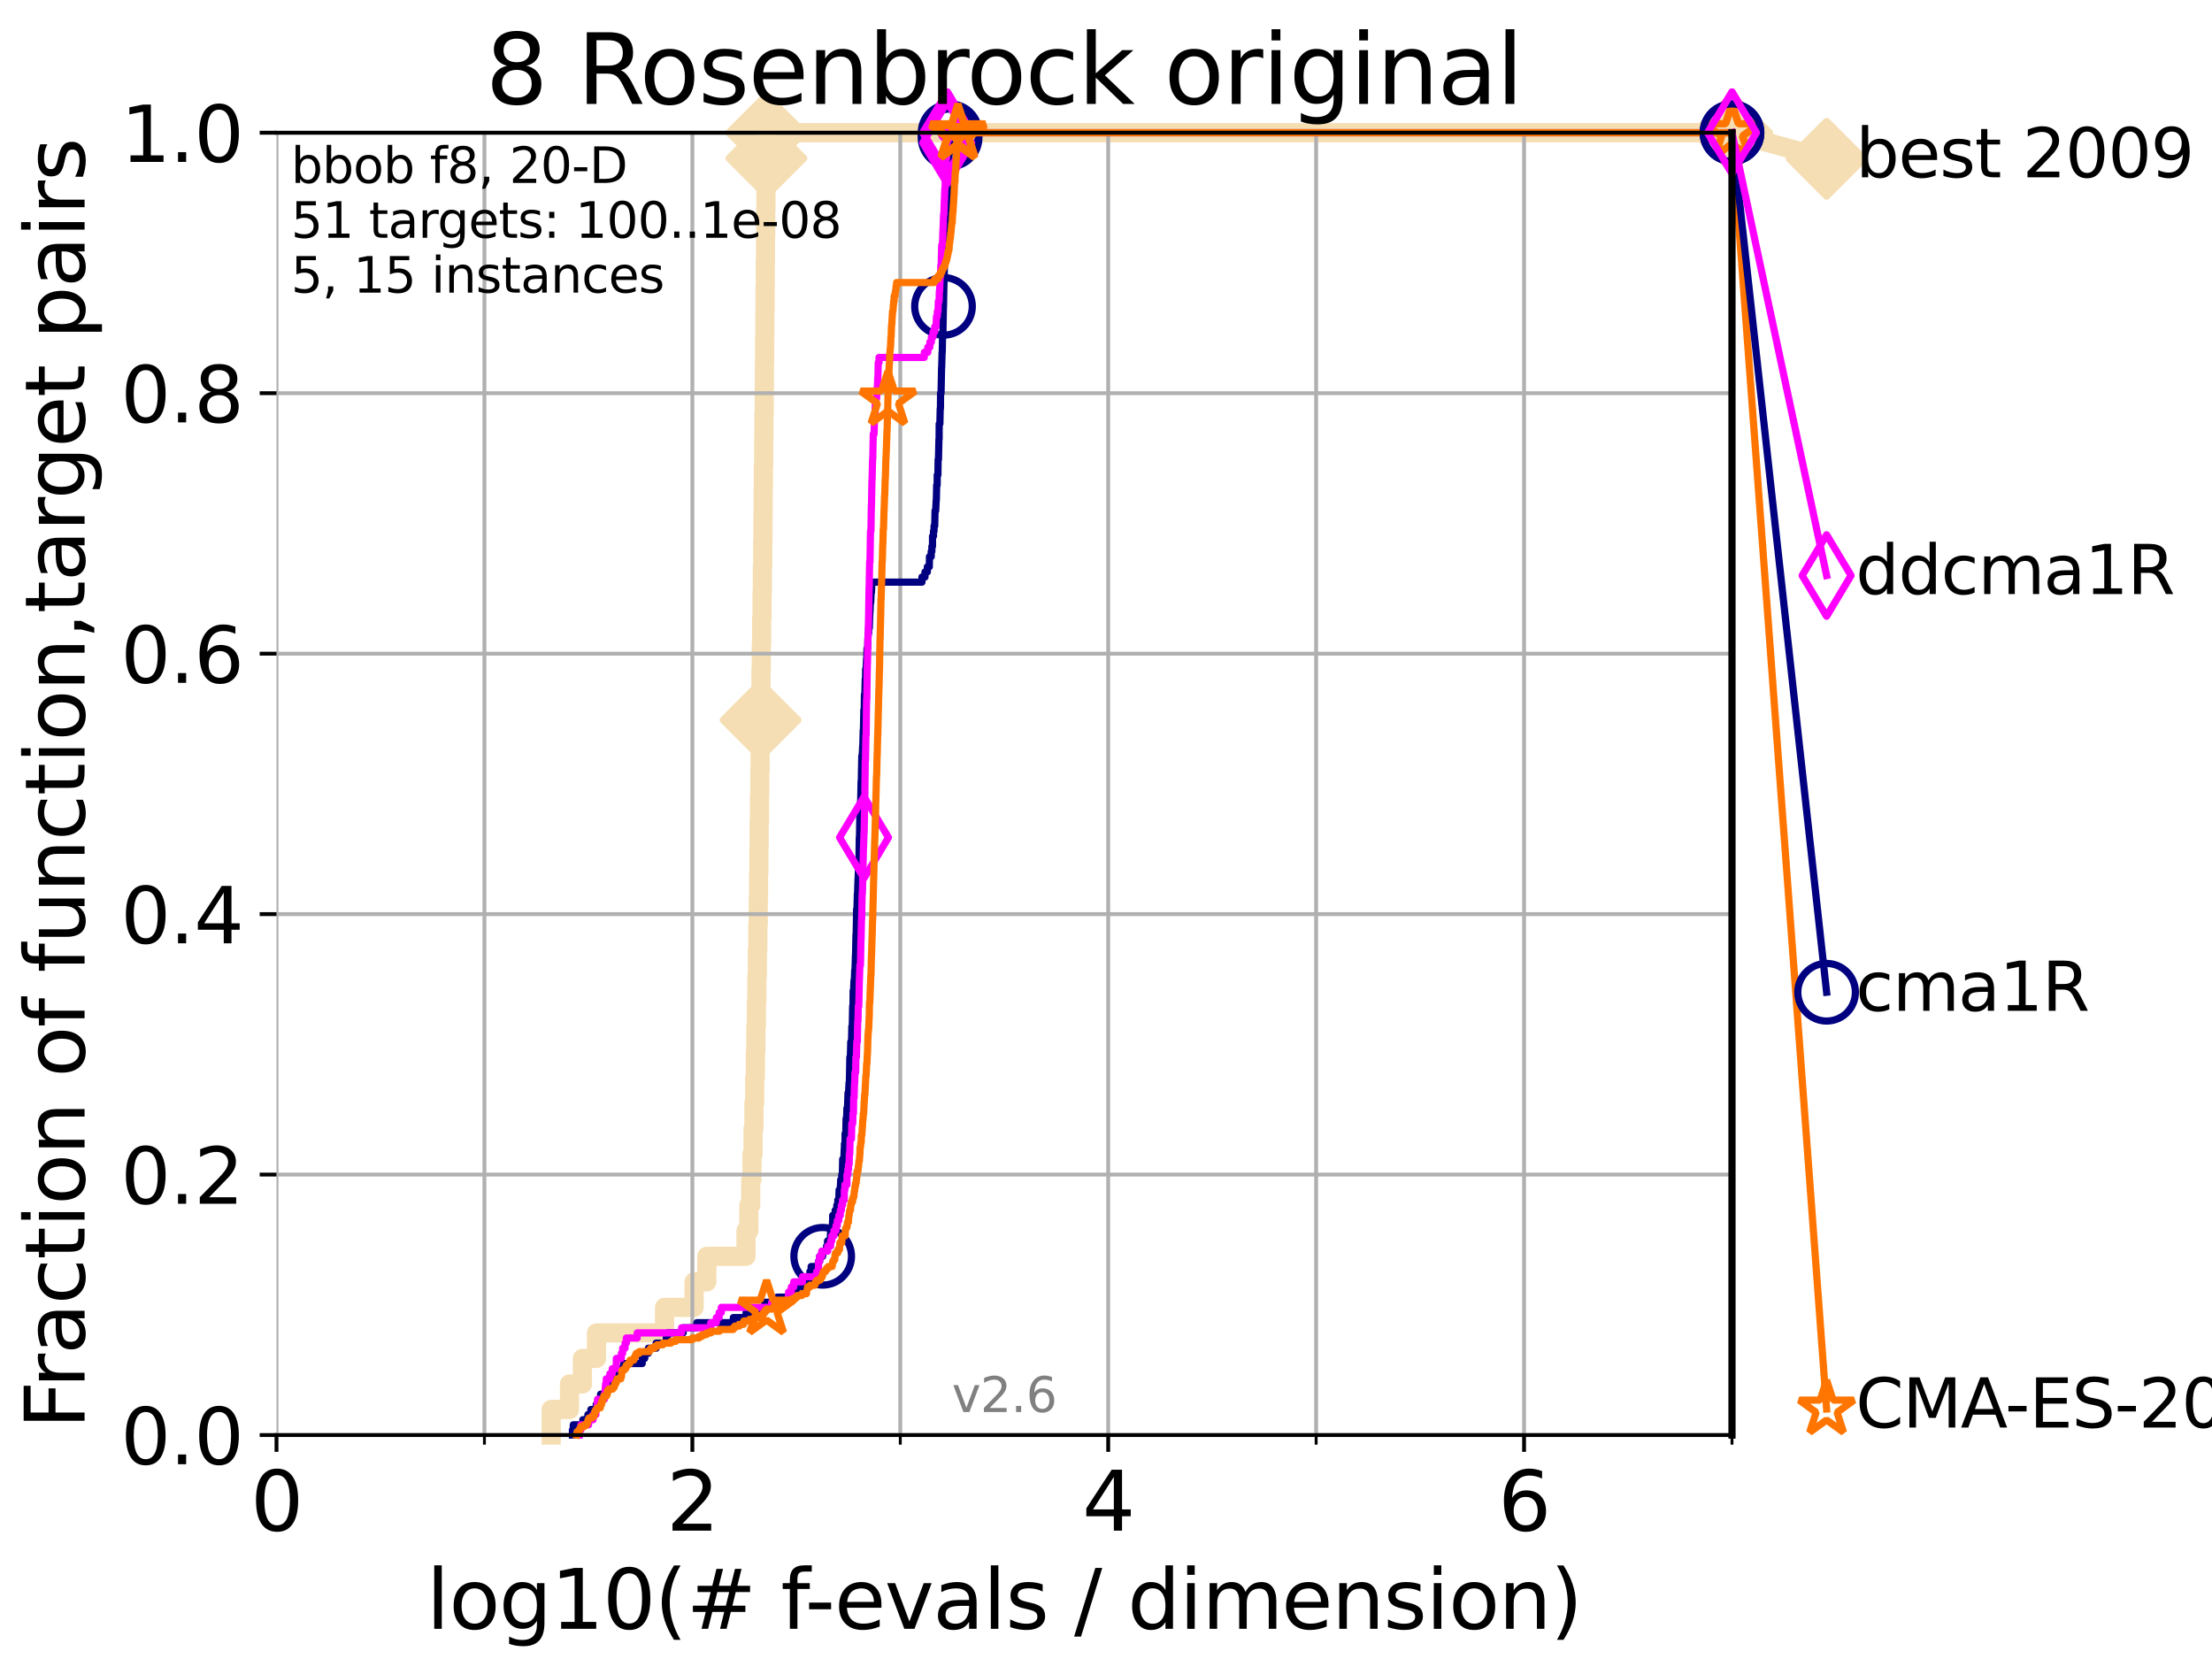 <?xml version="1.0" encoding="utf-8" standalone="no"?>
<!DOCTYPE svg PUBLIC "-//W3C//DTD SVG 1.1//EN"
  "http://www.w3.org/Graphics/SVG/1.1/DTD/svg11.dtd">
<svg xmlns:xlink="http://www.w3.org/1999/xlink" width="460.8pt" height="345.6pt" viewBox="0 0 460.8 345.6" xmlns="http://www.w3.org/2000/svg" version="1.1">
 <defs>
  <style type="text/css">*{stroke-linejoin: round; stroke-linecap: butt}</style>
 </defs>
 <g id="figure_1">
  <g id="patch_1">
   <path d="M 0 345.6 
L 460.8 345.6 
L 460.8 0 
L 0 0 
z
" style="fill: #ffffff"/>
  </g>
  <g id="axes_1">
   <g id="patch_2">
    <path d="M 57.6 298.944 
L 360.806 298.944 
L 360.806 27.648 
L 57.6 27.648 
z
" style="fill: #ffffff"/>
   </g>
   <g id="line2d_1">
    <path d="M 114.827 298.944 
L 114.827 293.624 
L 118.635 293.624 
L 118.635 288.305 
L 121.329 288.305 
L 121.329 282.985 
L 124.265 282.985 
L 124.265 277.666 
L 138.439 277.666 
L 138.439 272.346 
L 144.594 272.346 
L 144.594 267.027 
L 147.248 267.027 
L 147.248 261.707 
L 155.407 261.707 
L 155.407 256.388 
L 156.005 256.388 
L 156.005 251.068 
L 156.394 251.068 
L 156.394 245.749 
L 156.653 245.749 
L 156.653 240.429 
L 156.875 240.429 
L 156.875 235.11 
L 157.062 235.11 
L 157.062 229.79 
L 157.218 229.79 
L 157.218 224.471 
L 157.354 224.471 
L 157.354 219.151 
L 157.457 219.151 
L 157.457 213.832 
L 157.564 213.832 
L 157.564 208.512 
L 157.674 208.512 
L 157.674 203.192 
L 157.775 203.192 
L 157.775 197.873 
L 157.871 197.873 
L 157.871 192.553 
L 157.953 192.553 
L 157.953 187.234 
L 158.016 187.234 
L 158.016 181.914 
L 158.089 181.914 
L 158.089 176.595 
L 158.143 176.595 
L 158.143 171.275 
L 158.214 171.275 
L 158.214 165.956 
L 158.272 165.956 
L 158.272 160.636 
L 158.344 160.636 
L 158.344 155.317 
L 158.388 155.317 
L 158.388 149.997 
L 158.445 149.997 
L 158.445 144.678 
L 158.52 144.678 
L 158.52 139.358 
L 158.591 139.358 
L 158.591 134.039 
L 158.669 134.039 
L 158.669 128.719 
L 158.752 128.719 
L 158.752 123.4 
L 158.817 123.4 
L 158.817 118.08 
L 158.886 118.08 
L 158.886 112.76 
L 158.938 112.76 
L 158.938 107.441 
L 158.973 107.441 
L 158.973 102.121 
L 159.024 102.121 
L 159.024 96.802 
L 159.088 96.802 
L 159.088 91.482 
L 159.139 91.482 
L 159.139 86.163 
L 159.195 86.163 
L 159.195 80.843 
L 159.237 80.843 
L 159.237 75.524 
L 159.288 75.524 
L 159.288 70.204 
L 159.33 70.204 
L 159.33 64.885 
L 159.376 64.885 
L 159.376 59.565 
L 159.418 59.565 
L 159.418 54.246 
L 159.469 54.246 
L 159.469 48.926 
L 159.51 48.926 
L 159.51 43.607 
L 159.56 43.607 
L 159.56 38.287 
L 159.61 38.287 
L 159.61 32.968 
L 159.652 32.968 
L 159.652 27.648 
L 360.806 27.648 
" style="fill: none; stroke: #f5deb3; stroke-width: 4; stroke-linecap: square"/>
   </g>
   <g id="line2d_2">
    <defs>
     <path id="m04729a739b" d="M -0 7.778 
L 7.778 0 
L 0 -7.778 
L -7.778 -0 
z
" style="stroke: #f5deb3; stroke-width: 1.5; stroke-linejoin: miter"/>
    </defs>
    <g>
     <use xlink:href="#m04729a739b" x="158.445" y="149.997" style="fill: #f5deb3; stroke: #f5deb3; stroke-width: 1.5; stroke-linejoin: miter"/>
     <use xlink:href="#m04729a739b" x="159.652" y="32.968" style="fill: #f5deb3; stroke: #f5deb3; stroke-width: 1.5; stroke-linejoin: miter"/>
     <use xlink:href="#m04729a739b" x="159.652" y="27.648" style="fill: #f5deb3; stroke: #f5deb3; stroke-width: 1.5; stroke-linejoin: miter"/>
     <use xlink:href="#m04729a739b" x="159.652" y="27.648" style="fill: #f5deb3; stroke: #f5deb3; stroke-width: 1.5; stroke-linejoin: miter"/>
     <use xlink:href="#m04729a739b" x="360.806" y="27.648" style="fill: #f5deb3; stroke: #f5deb3; stroke-width: 1.5; stroke-linejoin: miter"/>
    </g>
   </g>
   <g id="line2d_3">
    <path style="fill: none; stroke: #f5deb3; stroke-width: 4; stroke-linecap: square"/>
    <g/>
   </g>
   <g id="line2d_4">
    <path d="M 360.806 27.648 
L 380.515 33.074 
" style="fill: none; stroke: #f5deb3; stroke-width: 4; stroke-linecap: square"/>
    <g>
     <use xlink:href="#m04729a739b" x="360.806" y="27.648" style="fill: #f5deb3; stroke: #f5deb3; stroke-width: 1.5; stroke-linejoin: miter"/>
     <use xlink:href="#m04729a739b" x="380.515" y="33.074" style="fill: #f5deb3; stroke: #f5deb3; stroke-width: 1.5; stroke-linejoin: miter"/>
    </g>
   </g>
   <g id="matplotlib.axis_1">
    <g id="xtick_1">
     <g id="line2d_5">
      <path d="M 57.6 298.944 
L 57.6 27.648 
" clip-path="url(#p549782b214)" style="fill: none; stroke: #b0b0b0; stroke-width: 0.8; stroke-linecap: square"/>
     </g>
     <g id="line2d_6">
      <defs>
       <path id="mf78c546402" d="M 0 0 
L 0 3.5 
" style="stroke: #000000; stroke-width: 0.8"/>
      </defs>
      <g>
       <use xlink:href="#mf78c546402" x="57.6" y="298.944" style="stroke: #000000; stroke-width: 0.8"/>
      </g>
     </g>
     <g id="text_1">
      <!-- 0 -->
      <g transform="translate(52.192 318.861)scale(0.17 -0.17)">
       <defs>
        <path id="DejaVuSans-30" d="M 2034 4250 
Q 1547 4250 1301 3770 
Q 1056 3291 1056 2328 
Q 1056 1369 1301 889 
Q 1547 409 2034 409 
Q 2525 409 2770 889 
Q 3016 1369 3016 2328 
Q 3016 3291 2770 3770 
Q 2525 4250 2034 4250 
z
M 2034 4750 
Q 2819 4750 3233 4129 
Q 3647 3509 3647 2328 
Q 3647 1150 3233 529 
Q 2819 -91 2034 -91 
Q 1250 -91 836 529 
Q 422 1150 422 2328 
Q 422 3509 836 4129 
Q 1250 4750 2034 4750 
z
" transform="scale(0.016)"/>
       </defs>
       <use xlink:href="#DejaVuSans-30"/>
      </g>
     </g>
    </g>
    <g id="xtick_2">
     <g id="line2d_7">
      <path d="M 144.23 298.944 
L 144.23 27.648 
" clip-path="url(#p549782b214)" style="fill: none; stroke: #b0b0b0; stroke-width: 0.8; stroke-linecap: square"/>
     </g>
     <g id="line2d_8">
      <g>
       <use xlink:href="#mf78c546402" x="144.23" y="298.944" style="stroke: #000000; stroke-width: 0.8"/>
      </g>
     </g>
     <g id="text_2">
      <!-- 2 -->
      <g transform="translate(138.822 318.861)scale(0.17 -0.17)">
       <defs>
        <path id="DejaVuSans-32" d="M 1228 531 
L 3431 531 
L 3431 0 
L 469 0 
L 469 531 
Q 828 903 1448 1529 
Q 2069 2156 2228 2338 
Q 2531 2678 2651 2914 
Q 2772 3150 2772 3378 
Q 2772 3750 2511 3984 
Q 2250 4219 1831 4219 
Q 1534 4219 1204 4116 
Q 875 4013 500 3803 
L 500 4441 
Q 881 4594 1212 4672 
Q 1544 4750 1819 4750 
Q 2544 4750 2975 4387 
Q 3406 4025 3406 3419 
Q 3406 3131 3298 2873 
Q 3191 2616 2906 2266 
Q 2828 2175 2409 1742 
Q 1991 1309 1228 531 
z
" transform="scale(0.016)"/>
       </defs>
       <use xlink:href="#DejaVuSans-32"/>
      </g>
     </g>
    </g>
    <g id="xtick_3">
     <g id="line2d_9">
      <path d="M 230.861 298.944 
L 230.861 27.648 
" clip-path="url(#p549782b214)" style="fill: none; stroke: #b0b0b0; stroke-width: 0.8; stroke-linecap: square"/>
     </g>
     <g id="line2d_10">
      <g>
       <use xlink:href="#mf78c546402" x="230.861" y="298.944" style="stroke: #000000; stroke-width: 0.8"/>
      </g>
     </g>
     <g id="text_3">
      <!-- 4 -->
      <g transform="translate(225.453 318.861)scale(0.17 -0.17)">
       <defs>
        <path id="DejaVuSans-34" d="M 2419 4116 
L 825 1625 
L 2419 1625 
L 2419 4116 
z
M 2253 4666 
L 3047 4666 
L 3047 1625 
L 3713 1625 
L 3713 1100 
L 3047 1100 
L 3047 0 
L 2419 0 
L 2419 1100 
L 313 1100 
L 313 1709 
L 2253 4666 
z
" transform="scale(0.016)"/>
       </defs>
       <use xlink:href="#DejaVuSans-34"/>
      </g>
     </g>
    </g>
    <g id="xtick_4">
     <g id="line2d_11">
      <path d="M 317.491 298.944 
L 317.491 27.648 
" clip-path="url(#p549782b214)" style="fill: none; stroke: #b0b0b0; stroke-width: 0.8; stroke-linecap: square"/>
     </g>
     <g id="line2d_12">
      <g>
       <use xlink:href="#mf78c546402" x="317.491" y="298.944" style="stroke: #000000; stroke-width: 0.8"/>
      </g>
     </g>
     <g id="text_4">
      <!-- 6 -->
      <g transform="translate(312.083 318.861)scale(0.17 -0.17)">
       <defs>
        <path id="DejaVuSans-36" d="M 2113 2584 
Q 1688 2584 1439 2293 
Q 1191 2003 1191 1497 
Q 1191 994 1439 701 
Q 1688 409 2113 409 
Q 2538 409 2786 701 
Q 3034 994 3034 1497 
Q 3034 2003 2786 2293 
Q 2538 2584 2113 2584 
z
M 3366 4563 
L 3366 3988 
Q 3128 4100 2886 4159 
Q 2644 4219 2406 4219 
Q 1781 4219 1451 3797 
Q 1122 3375 1075 2522 
Q 1259 2794 1537 2939 
Q 1816 3084 2150 3084 
Q 2853 3084 3261 2657 
Q 3669 2231 3669 1497 
Q 3669 778 3244 343 
Q 2819 -91 2113 -91 
Q 1303 -91 875 529 
Q 447 1150 447 2328 
Q 447 3434 972 4092 
Q 1497 4750 2381 4750 
Q 2619 4750 2861 4703 
Q 3103 4656 3366 4563 
z
" transform="scale(0.016)"/>
       </defs>
       <use xlink:href="#DejaVuSans-36"/>
      </g>
     </g>
    </g>
    <g id="xtick_5">
     <g id="line2d_13">
      <path d="M 100.915 298.944 
L 100.915 27.648 
" clip-path="url(#p549782b214)" style="fill: none; stroke: #b0b0b0; stroke-width: 0.8; stroke-linecap: square"/>
     </g>
     <g id="line2d_14">
      <defs>
       <path id="m446b46de89" d="M 0 0 
L 0 2 
" style="stroke: #000000; stroke-width: 0.6"/>
      </defs>
      <g>
       <use xlink:href="#m446b46de89" x="100.915" y="298.944" style="stroke: #000000; stroke-width: 0.6"/>
      </g>
     </g>
    </g>
    <g id="xtick_6">
     <g id="line2d_15">
      <path d="M 187.546 298.944 
L 187.546 27.648 
" clip-path="url(#p549782b214)" style="fill: none; stroke: #b0b0b0; stroke-width: 0.8; stroke-linecap: square"/>
     </g>
     <g id="line2d_16">
      <g>
       <use xlink:href="#m446b46de89" x="187.546" y="298.944" style="stroke: #000000; stroke-width: 0.6"/>
      </g>
     </g>
    </g>
    <g id="xtick_7">
     <g id="line2d_17">
      <path d="M 274.176 298.944 
L 274.176 27.648 
" clip-path="url(#p549782b214)" style="fill: none; stroke: #b0b0b0; stroke-width: 0.8; stroke-linecap: square"/>
     </g>
     <g id="line2d_18">
      <g>
       <use xlink:href="#m446b46de89" x="274.176" y="298.944" style="stroke: #000000; stroke-width: 0.6"/>
      </g>
     </g>
    </g>
    <g id="xtick_8">
     <g id="line2d_19">
      <path d="M 360.806 298.944 
L 360.806 27.648 
" clip-path="url(#p549782b214)" style="fill: none; stroke: #b0b0b0; stroke-width: 0.8; stroke-linecap: square"/>
     </g>
     <g id="line2d_20">
      <g>
       <use xlink:href="#m446b46de89" x="360.806" y="298.944" style="stroke: #000000; stroke-width: 0.6"/>
      </g>
     </g>
    </g>
    <g id="text_5">
     <!-- log10(# f-evals / dimension) -->
     <g transform="translate(88.823 339.314)scale(0.17 -0.17)">
      <defs>
       <path id="DejaVuSans-6c" d="M 603 4863 
L 1178 4863 
L 1178 0 
L 603 0 
L 603 4863 
z
" transform="scale(0.016)"/>
       <path id="DejaVuSans-6f" d="M 1959 3097 
Q 1497 3097 1228 2736 
Q 959 2375 959 1747 
Q 959 1119 1226 758 
Q 1494 397 1959 397 
Q 2419 397 2687 759 
Q 2956 1122 2956 1747 
Q 2956 2369 2687 2733 
Q 2419 3097 1959 3097 
z
M 1959 3584 
Q 2709 3584 3137 3096 
Q 3566 2609 3566 1747 
Q 3566 888 3137 398 
Q 2709 -91 1959 -91 
Q 1206 -91 779 398 
Q 353 888 353 1747 
Q 353 2609 779 3096 
Q 1206 3584 1959 3584 
z
" transform="scale(0.016)"/>
       <path id="DejaVuSans-67" d="M 2906 1791 
Q 2906 2416 2648 2759 
Q 2391 3103 1925 3103 
Q 1463 3103 1205 2759 
Q 947 2416 947 1791 
Q 947 1169 1205 825 
Q 1463 481 1925 481 
Q 2391 481 2648 825 
Q 2906 1169 2906 1791 
z
M 3481 434 
Q 3481 -459 3084 -895 
Q 2688 -1331 1869 -1331 
Q 1566 -1331 1297 -1286 
Q 1028 -1241 775 -1147 
L 775 -588 
Q 1028 -725 1275 -790 
Q 1522 -856 1778 -856 
Q 2344 -856 2625 -561 
Q 2906 -266 2906 331 
L 2906 616 
Q 2728 306 2450 153 
Q 2172 0 1784 0 
Q 1141 0 747 490 
Q 353 981 353 1791 
Q 353 2603 747 3093 
Q 1141 3584 1784 3584 
Q 2172 3584 2450 3431 
Q 2728 3278 2906 2969 
L 2906 3500 
L 3481 3500 
L 3481 434 
z
" transform="scale(0.016)"/>
       <path id="DejaVuSans-31" d="M 794 531 
L 1825 531 
L 1825 4091 
L 703 3866 
L 703 4441 
L 1819 4666 
L 2450 4666 
L 2450 531 
L 3481 531 
L 3481 0 
L 794 0 
L 794 531 
z
" transform="scale(0.016)"/>
       <path id="DejaVuSans-28" d="M 1984 4856 
Q 1566 4138 1362 3434 
Q 1159 2731 1159 2009 
Q 1159 1288 1364 580 
Q 1569 -128 1984 -844 
L 1484 -844 
Q 1016 -109 783 600 
Q 550 1309 550 2009 
Q 550 2706 781 3412 
Q 1013 4119 1484 4856 
L 1984 4856 
z
" transform="scale(0.016)"/>
       <path id="DejaVuSans-23" d="M 3272 2816 
L 2363 2816 
L 2100 1772 
L 3016 1772 
L 3272 2816 
z
M 2803 4594 
L 2478 3297 
L 3391 3297 
L 3719 4594 
L 4219 4594 
L 3897 3297 
L 4872 3297 
L 4872 2816 
L 3775 2816 
L 3519 1772 
L 4513 1772 
L 4513 1294 
L 3397 1294 
L 3072 0 
L 2572 0 
L 2894 1294 
L 1978 1294 
L 1656 0 
L 1153 0 
L 1478 1294 
L 494 1294 
L 494 1772 
L 1594 1772 
L 1856 2816 
L 850 2816 
L 850 3297 
L 1978 3297 
L 2297 4594 
L 2803 4594 
z
" transform="scale(0.016)"/>
       <path id="DejaVuSans-20" transform="scale(0.016)"/>
       <path id="DejaVuSans-66" d="M 2375 4863 
L 2375 4384 
L 1825 4384 
Q 1516 4384 1395 4259 
Q 1275 4134 1275 3809 
L 1275 3500 
L 2222 3500 
L 2222 3053 
L 1275 3053 
L 1275 0 
L 697 0 
L 697 3053 
L 147 3053 
L 147 3500 
L 697 3500 
L 697 3744 
Q 697 4328 969 4595 
Q 1241 4863 1831 4863 
L 2375 4863 
z
" transform="scale(0.016)"/>
       <path id="DejaVuSans-2d" d="M 313 2009 
L 1997 2009 
L 1997 1497 
L 313 1497 
L 313 2009 
z
" transform="scale(0.016)"/>
       <path id="DejaVuSans-65" d="M 3597 1894 
L 3597 1613 
L 953 1613 
Q 991 1019 1311 708 
Q 1631 397 2203 397 
Q 2534 397 2845 478 
Q 3156 559 3463 722 
L 3463 178 
Q 3153 47 2828 -22 
Q 2503 -91 2169 -91 
Q 1331 -91 842 396 
Q 353 884 353 1716 
Q 353 2575 817 3079 
Q 1281 3584 2069 3584 
Q 2775 3584 3186 3129 
Q 3597 2675 3597 1894 
z
M 3022 2063 
Q 3016 2534 2758 2815 
Q 2500 3097 2075 3097 
Q 1594 3097 1305 2825 
Q 1016 2553 972 2059 
L 3022 2063 
z
" transform="scale(0.016)"/>
       <path id="DejaVuSans-76" d="M 191 3500 
L 800 3500 
L 1894 563 
L 2988 3500 
L 3597 3500 
L 2284 0 
L 1503 0 
L 191 3500 
z
" transform="scale(0.016)"/>
       <path id="DejaVuSans-61" d="M 2194 1759 
Q 1497 1759 1228 1600 
Q 959 1441 959 1056 
Q 959 750 1161 570 
Q 1363 391 1709 391 
Q 2188 391 2477 730 
Q 2766 1069 2766 1631 
L 2766 1759 
L 2194 1759 
z
M 3341 1997 
L 3341 0 
L 2766 0 
L 2766 531 
Q 2569 213 2275 61 
Q 1981 -91 1556 -91 
Q 1019 -91 701 211 
Q 384 513 384 1019 
Q 384 1609 779 1909 
Q 1175 2209 1959 2209 
L 2766 2209 
L 2766 2266 
Q 2766 2663 2505 2880 
Q 2244 3097 1772 3097 
Q 1472 3097 1187 3025 
Q 903 2953 641 2809 
L 641 3341 
Q 956 3463 1253 3523 
Q 1550 3584 1831 3584 
Q 2591 3584 2966 3190 
Q 3341 2797 3341 1997 
z
" transform="scale(0.016)"/>
       <path id="DejaVuSans-73" d="M 2834 3397 
L 2834 2853 
Q 2591 2978 2328 3040 
Q 2066 3103 1784 3103 
Q 1356 3103 1142 2972 
Q 928 2841 928 2578 
Q 928 2378 1081 2264 
Q 1234 2150 1697 2047 
L 1894 2003 
Q 2506 1872 2764 1633 
Q 3022 1394 3022 966 
Q 3022 478 2636 193 
Q 2250 -91 1575 -91 
Q 1294 -91 989 -36 
Q 684 19 347 128 
L 347 722 
Q 666 556 975 473 
Q 1284 391 1588 391 
Q 1994 391 2212 530 
Q 2431 669 2431 922 
Q 2431 1156 2273 1281 
Q 2116 1406 1581 1522 
L 1381 1569 
Q 847 1681 609 1914 
Q 372 2147 372 2553 
Q 372 3047 722 3315 
Q 1072 3584 1716 3584 
Q 2034 3584 2315 3537 
Q 2597 3491 2834 3397 
z
" transform="scale(0.016)"/>
       <path id="DejaVuSans-2f" d="M 1625 4666 
L 2156 4666 
L 531 -594 
L 0 -594 
L 1625 4666 
z
" transform="scale(0.016)"/>
       <path id="DejaVuSans-64" d="M 2906 2969 
L 2906 4863 
L 3481 4863 
L 3481 0 
L 2906 0 
L 2906 525 
Q 2725 213 2448 61 
Q 2172 -91 1784 -91 
Q 1150 -91 751 415 
Q 353 922 353 1747 
Q 353 2572 751 3078 
Q 1150 3584 1784 3584 
Q 2172 3584 2448 3432 
Q 2725 3281 2906 2969 
z
M 947 1747 
Q 947 1113 1208 752 
Q 1469 391 1925 391 
Q 2381 391 2643 752 
Q 2906 1113 2906 1747 
Q 2906 2381 2643 2742 
Q 2381 3103 1925 3103 
Q 1469 3103 1208 2742 
Q 947 2381 947 1747 
z
" transform="scale(0.016)"/>
       <path id="DejaVuSans-69" d="M 603 3500 
L 1178 3500 
L 1178 0 
L 603 0 
L 603 3500 
z
M 603 4863 
L 1178 4863 
L 1178 4134 
L 603 4134 
L 603 4863 
z
" transform="scale(0.016)"/>
       <path id="DejaVuSans-6d" d="M 3328 2828 
Q 3544 3216 3844 3400 
Q 4144 3584 4550 3584 
Q 5097 3584 5394 3201 
Q 5691 2819 5691 2113 
L 5691 0 
L 5113 0 
L 5113 2094 
Q 5113 2597 4934 2840 
Q 4756 3084 4391 3084 
Q 3944 3084 3684 2787 
Q 3425 2491 3425 1978 
L 3425 0 
L 2847 0 
L 2847 2094 
Q 2847 2600 2669 2842 
Q 2491 3084 2119 3084 
Q 1678 3084 1418 2786 
Q 1159 2488 1159 1978 
L 1159 0 
L 581 0 
L 581 3500 
L 1159 3500 
L 1159 2956 
Q 1356 3278 1631 3431 
Q 1906 3584 2284 3584 
Q 2666 3584 2933 3390 
Q 3200 3197 3328 2828 
z
" transform="scale(0.016)"/>
       <path id="DejaVuSans-6e" d="M 3513 2113 
L 3513 0 
L 2938 0 
L 2938 2094 
Q 2938 2591 2744 2837 
Q 2550 3084 2163 3084 
Q 1697 3084 1428 2787 
Q 1159 2491 1159 1978 
L 1159 0 
L 581 0 
L 581 3500 
L 1159 3500 
L 1159 2956 
Q 1366 3272 1645 3428 
Q 1925 3584 2291 3584 
Q 2894 3584 3203 3211 
Q 3513 2838 3513 2113 
z
" transform="scale(0.016)"/>
       <path id="DejaVuSans-29" d="M 513 4856 
L 1013 4856 
Q 1481 4119 1714 3412 
Q 1947 2706 1947 2009 
Q 1947 1309 1714 600 
Q 1481 -109 1013 -844 
L 513 -844 
Q 928 -128 1133 580 
Q 1338 1288 1338 2009 
Q 1338 2731 1133 3434 
Q 928 4138 513 4856 
z
" transform="scale(0.016)"/>
      </defs>
      <use xlink:href="#DejaVuSans-6c"/>
      <use xlink:href="#DejaVuSans-6f" x="27.783"/>
      <use xlink:href="#DejaVuSans-67" x="88.965"/>
      <use xlink:href="#DejaVuSans-31" x="152.441"/>
      <use xlink:href="#DejaVuSans-30" x="216.064"/>
      <use xlink:href="#DejaVuSans-28" x="279.688"/>
      <use xlink:href="#DejaVuSans-23" x="318.701"/>
      <use xlink:href="#DejaVuSans-20" x="402.49"/>
      <use xlink:href="#DejaVuSans-66" x="434.277"/>
      <use xlink:href="#DejaVuSans-2d" x="463.982"/>
      <use xlink:href="#DejaVuSans-65" x="500.066"/>
      <use xlink:href="#DejaVuSans-76" x="561.59"/>
      <use xlink:href="#DejaVuSans-61" x="620.77"/>
      <use xlink:href="#DejaVuSans-6c" x="682.049"/>
      <use xlink:href="#DejaVuSans-73" x="709.832"/>
      <use xlink:href="#DejaVuSans-20" x="761.932"/>
      <use xlink:href="#DejaVuSans-2f" x="793.719"/>
      <use xlink:href="#DejaVuSans-20" x="827.41"/>
      <use xlink:href="#DejaVuSans-64" x="859.197"/>
      <use xlink:href="#DejaVuSans-69" x="922.674"/>
      <use xlink:href="#DejaVuSans-6d" x="950.457"/>
      <use xlink:href="#DejaVuSans-65" x="1047.869"/>
      <use xlink:href="#DejaVuSans-6e" x="1109.393"/>
      <use xlink:href="#DejaVuSans-73" x="1172.771"/>
      <use xlink:href="#DejaVuSans-69" x="1224.871"/>
      <use xlink:href="#DejaVuSans-6f" x="1252.654"/>
      <use xlink:href="#DejaVuSans-6e" x="1313.836"/>
      <use xlink:href="#DejaVuSans-29" x="1377.215"/>
     </g>
    </g>
   </g>
   <g id="matplotlib.axis_2">
    <g id="ytick_1">
     <g id="line2d_21">
      <path d="M 57.6 298.944 
L 360.806 298.944 
" clip-path="url(#p549782b214)" style="fill: none; stroke: #b0b0b0; stroke-width: 0.8; stroke-linecap: square"/>
     </g>
     <g id="line2d_22">
      <defs>
       <path id="mefb8eda107" d="M 0 0 
L -3.5 0 
" style="stroke: #000000; stroke-width: 0.8"/>
      </defs>
      <g>
       <use xlink:href="#mefb8eda107" x="57.6" y="298.944" style="stroke: #000000; stroke-width: 0.8"/>
      </g>
     </g>
     <g id="text_6">
      <!-- 0.0 -->
      <g transform="translate(25.155 305.023)scale(0.16 -0.16)">
       <defs>
        <path id="DejaVuSans-2e" d="M 684 794 
L 1344 794 
L 1344 0 
L 684 0 
L 684 794 
z
" transform="scale(0.016)"/>
       </defs>
       <use xlink:href="#DejaVuSans-30"/>
       <use xlink:href="#DejaVuSans-2e" x="63.623"/>
       <use xlink:href="#DejaVuSans-30" x="95.41"/>
      </g>
     </g>
    </g>
    <g id="ytick_2">
     <g id="line2d_23">
      <path d="M 57.6 244.685 
L 360.806 244.685 
" clip-path="url(#p549782b214)" style="fill: none; stroke: #b0b0b0; stroke-width: 0.8; stroke-linecap: square"/>
     </g>
     <g id="line2d_24">
      <g>
       <use xlink:href="#mefb8eda107" x="57.6" y="244.685" style="stroke: #000000; stroke-width: 0.8"/>
      </g>
     </g>
     <g id="text_7">
      <!-- 0.2 -->
      <g transform="translate(25.155 250.764)scale(0.16 -0.16)">
       <use xlink:href="#DejaVuSans-30"/>
       <use xlink:href="#DejaVuSans-2e" x="63.623"/>
       <use xlink:href="#DejaVuSans-32" x="95.41"/>
      </g>
     </g>
    </g>
    <g id="ytick_3">
     <g id="line2d_25">
      <path d="M 57.6 190.426 
L 360.806 190.426 
" clip-path="url(#p549782b214)" style="fill: none; stroke: #b0b0b0; stroke-width: 0.8; stroke-linecap: square"/>
     </g>
     <g id="line2d_26">
      <g>
       <use xlink:href="#mefb8eda107" x="57.6" y="190.426" style="stroke: #000000; stroke-width: 0.8"/>
      </g>
     </g>
     <g id="text_8">
      <!-- 0.4 -->
      <g transform="translate(25.155 196.504)scale(0.16 -0.16)">
       <use xlink:href="#DejaVuSans-30"/>
       <use xlink:href="#DejaVuSans-2e" x="63.623"/>
       <use xlink:href="#DejaVuSans-34" x="95.41"/>
      </g>
     </g>
    </g>
    <g id="ytick_4">
     <g id="line2d_27">
      <path d="M 57.6 136.166 
L 360.806 136.166 
" clip-path="url(#p549782b214)" style="fill: none; stroke: #b0b0b0; stroke-width: 0.8; stroke-linecap: square"/>
     </g>
     <g id="line2d_28">
      <g>
       <use xlink:href="#mefb8eda107" x="57.6" y="136.166" style="stroke: #000000; stroke-width: 0.8"/>
      </g>
     </g>
     <g id="text_9">
      <!-- 0.6 -->
      <g transform="translate(25.155 142.245)scale(0.16 -0.16)">
       <use xlink:href="#DejaVuSans-30"/>
       <use xlink:href="#DejaVuSans-2e" x="63.623"/>
       <use xlink:href="#DejaVuSans-36" x="95.41"/>
      </g>
     </g>
    </g>
    <g id="ytick_5">
     <g id="line2d_29">
      <path d="M 57.6 81.907 
L 360.806 81.907 
" clip-path="url(#p549782b214)" style="fill: none; stroke: #b0b0b0; stroke-width: 0.8; stroke-linecap: square"/>
     </g>
     <g id="line2d_30">
      <g>
       <use xlink:href="#mefb8eda107" x="57.6" y="81.907" style="stroke: #000000; stroke-width: 0.8"/>
      </g>
     </g>
     <g id="text_10">
      <!-- 0.8 -->
      <g transform="translate(25.155 87.986)scale(0.16 -0.16)">
       <defs>
        <path id="DejaVuSans-38" d="M 2034 2216 
Q 1584 2216 1326 1975 
Q 1069 1734 1069 1313 
Q 1069 891 1326 650 
Q 1584 409 2034 409 
Q 2484 409 2743 651 
Q 3003 894 3003 1313 
Q 3003 1734 2745 1975 
Q 2488 2216 2034 2216 
z
M 1403 2484 
Q 997 2584 770 2862 
Q 544 3141 544 3541 
Q 544 4100 942 4425 
Q 1341 4750 2034 4750 
Q 2731 4750 3128 4425 
Q 3525 4100 3525 3541 
Q 3525 3141 3298 2862 
Q 3072 2584 2669 2484 
Q 3125 2378 3379 2068 
Q 3634 1759 3634 1313 
Q 3634 634 3220 271 
Q 2806 -91 2034 -91 
Q 1263 -91 848 271 
Q 434 634 434 1313 
Q 434 1759 690 2068 
Q 947 2378 1403 2484 
z
M 1172 3481 
Q 1172 3119 1398 2916 
Q 1625 2713 2034 2713 
Q 2441 2713 2670 2916 
Q 2900 3119 2900 3481 
Q 2900 3844 2670 4047 
Q 2441 4250 2034 4250 
Q 1625 4250 1398 4047 
Q 1172 3844 1172 3481 
z
" transform="scale(0.016)"/>
       </defs>
       <use xlink:href="#DejaVuSans-30"/>
       <use xlink:href="#DejaVuSans-2e" x="63.623"/>
       <use xlink:href="#DejaVuSans-38" x="95.41"/>
      </g>
     </g>
    </g>
    <g id="ytick_6">
     <g id="line2d_31">
      <path d="M 57.6 27.648 
L 360.806 27.648 
" clip-path="url(#p549782b214)" style="fill: none; stroke: #b0b0b0; stroke-width: 0.8; stroke-linecap: square"/>
     </g>
     <g id="line2d_32">
      <g>
       <use xlink:href="#mefb8eda107" x="57.6" y="27.648" style="stroke: #000000; stroke-width: 0.8"/>
      </g>
     </g>
     <g id="text_11">
      <!-- 1.0 -->
      <g transform="translate(25.155 33.727)scale(0.16 -0.16)">
       <use xlink:href="#DejaVuSans-31"/>
       <use xlink:href="#DejaVuSans-2e" x="63.623"/>
       <use xlink:href="#DejaVuSans-30" x="95.41"/>
      </g>
     </g>
    </g>
    <g id="text_12">
     <!-- Fraction of function,target pairs -->
     <g transform="translate(17.62 297.681)rotate(-90)scale(0.17 -0.17)">
      <defs>
       <path id="DejaVuSans-46" d="M 628 4666 
L 3309 4666 
L 3309 4134 
L 1259 4134 
L 1259 2759 
L 3109 2759 
L 3109 2228 
L 1259 2228 
L 1259 0 
L 628 0 
L 628 4666 
z
" transform="scale(0.016)"/>
       <path id="DejaVuSans-72" d="M 2631 2963 
Q 2534 3019 2420 3045 
Q 2306 3072 2169 3072 
Q 1681 3072 1420 2755 
Q 1159 2438 1159 1844 
L 1159 0 
L 581 0 
L 581 3500 
L 1159 3500 
L 1159 2956 
Q 1341 3275 1631 3429 
Q 1922 3584 2338 3584 
Q 2397 3584 2469 3576 
Q 2541 3569 2628 3553 
L 2631 2963 
z
" transform="scale(0.016)"/>
       <path id="DejaVuSans-63" d="M 3122 3366 
L 3122 2828 
Q 2878 2963 2633 3030 
Q 2388 3097 2138 3097 
Q 1578 3097 1268 2742 
Q 959 2388 959 1747 
Q 959 1106 1268 751 
Q 1578 397 2138 397 
Q 2388 397 2633 464 
Q 2878 531 3122 666 
L 3122 134 
Q 2881 22 2623 -34 
Q 2366 -91 2075 -91 
Q 1284 -91 818 406 
Q 353 903 353 1747 
Q 353 2603 823 3093 
Q 1294 3584 2113 3584 
Q 2378 3584 2631 3529 
Q 2884 3475 3122 3366 
z
" transform="scale(0.016)"/>
       <path id="DejaVuSans-74" d="M 1172 4494 
L 1172 3500 
L 2356 3500 
L 2356 3053 
L 1172 3053 
L 1172 1153 
Q 1172 725 1289 603 
Q 1406 481 1766 481 
L 2356 481 
L 2356 0 
L 1766 0 
Q 1100 0 847 248 
Q 594 497 594 1153 
L 594 3053 
L 172 3053 
L 172 3500 
L 594 3500 
L 594 4494 
L 1172 4494 
z
" transform="scale(0.016)"/>
       <path id="DejaVuSans-75" d="M 544 1381 
L 544 3500 
L 1119 3500 
L 1119 1403 
Q 1119 906 1312 657 
Q 1506 409 1894 409 
Q 2359 409 2629 706 
Q 2900 1003 2900 1516 
L 2900 3500 
L 3475 3500 
L 3475 0 
L 2900 0 
L 2900 538 
Q 2691 219 2414 64 
Q 2138 -91 1772 -91 
Q 1169 -91 856 284 
Q 544 659 544 1381 
z
M 1991 3584 
L 1991 3584 
z
" transform="scale(0.016)"/>
       <path id="DejaVuSans-2c" d="M 750 794 
L 1409 794 
L 1409 256 
L 897 -744 
L 494 -744 
L 750 256 
L 750 794 
z
" transform="scale(0.016)"/>
       <path id="DejaVuSans-70" d="M 1159 525 
L 1159 -1331 
L 581 -1331 
L 581 3500 
L 1159 3500 
L 1159 2969 
Q 1341 3281 1617 3432 
Q 1894 3584 2278 3584 
Q 2916 3584 3314 3078 
Q 3713 2572 3713 1747 
Q 3713 922 3314 415 
Q 2916 -91 2278 -91 
Q 1894 -91 1617 61 
Q 1341 213 1159 525 
z
M 3116 1747 
Q 3116 2381 2855 2742 
Q 2594 3103 2138 3103 
Q 1681 3103 1420 2742 
Q 1159 2381 1159 1747 
Q 1159 1113 1420 752 
Q 1681 391 2138 391 
Q 2594 391 2855 752 
Q 3116 1113 3116 1747 
z
" transform="scale(0.016)"/>
      </defs>
      <use xlink:href="#DejaVuSans-46"/>
      <use xlink:href="#DejaVuSans-72" x="50.27"/>
      <use xlink:href="#DejaVuSans-61" x="91.383"/>
      <use xlink:href="#DejaVuSans-63" x="152.662"/>
      <use xlink:href="#DejaVuSans-74" x="207.643"/>
      <use xlink:href="#DejaVuSans-69" x="246.852"/>
      <use xlink:href="#DejaVuSans-6f" x="274.635"/>
      <use xlink:href="#DejaVuSans-6e" x="335.816"/>
      <use xlink:href="#DejaVuSans-20" x="399.195"/>
      <use xlink:href="#DejaVuSans-6f" x="430.982"/>
      <use xlink:href="#DejaVuSans-66" x="492.164"/>
      <use xlink:href="#DejaVuSans-20" x="527.369"/>
      <use xlink:href="#DejaVuSans-66" x="559.156"/>
      <use xlink:href="#DejaVuSans-75" x="594.361"/>
      <use xlink:href="#DejaVuSans-6e" x="657.74"/>
      <use xlink:href="#DejaVuSans-63" x="721.119"/>
      <use xlink:href="#DejaVuSans-74" x="776.1"/>
      <use xlink:href="#DejaVuSans-69" x="815.309"/>
      <use xlink:href="#DejaVuSans-6f" x="843.092"/>
      <use xlink:href="#DejaVuSans-6e" x="904.273"/>
      <use xlink:href="#DejaVuSans-2c" x="967.652"/>
      <use xlink:href="#DejaVuSans-74" x="999.439"/>
      <use xlink:href="#DejaVuSans-61" x="1038.648"/>
      <use xlink:href="#DejaVuSans-72" x="1099.928"/>
      <use xlink:href="#DejaVuSans-67" x="1139.291"/>
      <use xlink:href="#DejaVuSans-65" x="1202.768"/>
      <use xlink:href="#DejaVuSans-74" x="1264.291"/>
      <use xlink:href="#DejaVuSans-20" x="1303.5"/>
      <use xlink:href="#DejaVuSans-70" x="1335.287"/>
      <use xlink:href="#DejaVuSans-61" x="1398.764"/>
      <use xlink:href="#DejaVuSans-69" x="1460.043"/>
      <use xlink:href="#DejaVuSans-72" x="1487.826"/>
      <use xlink:href="#DejaVuSans-73" x="1528.939"/>
     </g>
    </g>
   </g>
   <g id="line2d_33">
    <defs>
     <path id="m2cf16abd56" d="M 0 1.5 
C 0.398 1.5 0.779 1.342 1.061 1.061 
C 1.342 0.779 1.5 0.398 1.5 0 
C 1.5 -0.398 1.342 -0.779 1.061 -1.061 
C 0.779 -1.342 0.398 -1.5 0 -1.5 
C -0.398 -1.5 -0.779 -1.342 -1.061 -1.061 
C -1.342 -0.779 -1.5 -0.398 -1.5 0 
C -1.5 0.398 -1.342 0.779 -1.061 1.061 
C -0.779 1.342 -0.398 1.5 0 1.5 
z
" style="stroke: #f5deb3"/>
    </defs>
    <g>
     <use xlink:href="#m2cf16abd56" x="159.652" y="27.648" style="fill: #f5deb3; stroke: #f5deb3"/>
     <use xlink:href="#m2cf16abd56" x="159.652" y="27.648" style="fill: #f5deb3; stroke: #f5deb3"/>
    </g>
   </g>
   <g id="line2d_34">
    <defs>
     <path id="mfbafacf3a5" d="M 0 1.5 
C 0.398 1.5 0.779 1.342 1.061 1.061 
C 1.342 0.779 1.5 0.398 1.5 0 
C 1.5 -0.398 1.342 -0.779 1.061 -1.061 
C 0.779 -1.342 0.398 -1.5 0 -1.5 
C -0.398 -1.5 -0.779 -1.342 -1.061 -1.061 
C -1.342 -0.779 -1.5 -0.398 -1.5 0 
C -1.5 0.398 -1.342 0.779 -1.061 1.061 
C -0.779 1.342 -0.398 1.5 0 1.5 
z
" style="stroke: #000080"/>
    </defs>
    <g>
     <use xlink:href="#mfbafacf3a5" x="197.921" y="27.648" style="fill: #000080; stroke: #000080"/>
     <use xlink:href="#mfbafacf3a5" x="197.921" y="27.648" style="fill: #000080; stroke: #000080"/>
    </g>
   </g>
   <g id="line2d_35">
    <path d="M 119.248 298.944 
L 119.248 297.88 
L 119.425 297.88 
L 119.425 296.816 
L 121.424 296.816 
L 121.424 295.752 
L 122.47 295.752 
L 122.47 294.688 
L 123.088 294.688 
L 123.088 293.624 
L 124.211 293.624 
L 124.211 292.561 
L 124.88 292.561 
L 124.88 291.497 
L 125.116 291.497 
L 125.116 290.433 
L 126.078 290.433 
L 126.078 289.369 
L 127.157 289.369 
L 127.157 288.305 
L 127.366 288.305 
L 127.366 287.241 
L 128.398 287.241 
L 128.398 286.177 
L 128.893 286.177 
L 128.893 285.113 
L 129.947 285.113 
L 129.947 284.049 
L 133.788 284.049 
L 133.788 282.985 
L 134.305 282.985 
L 134.305 281.922 
L 135.055 281.922 
L 135.055 280.858 
L 136.697 280.858 
L 136.697 279.794 
L 138.794 279.794 
L 138.794 278.73 
L 139.018 278.73 
L 139.018 277.666 
L 142.311 277.666 
L 142.311 276.602 
L 145.184 276.602 
L 145.184 275.538 
L 152.764 275.538 
L 152.764 274.474 
L 155.423 274.474 
L 155.423 273.41 
L 159.237 273.41 
L 159.317 271.282 
L 161.91 271.282 
L 161.91 270.219 
L 165.392 270.219 
L 165.392 269.155 
L 165.857 269.155 
L 165.857 268.091 
L 167.499 268.091 
L 167.499 267.027 
L 168.571 267.027 
L 168.571 265.963 
L 168.712 265.963 
L 168.712 264.899 
L 168.981 264.899 
L 168.981 263.835 
L 170.484 263.835 
L 170.484 262.771 
L 170.75 262.771 
L 170.75 261.707 
L 171.38 261.707 
L 171.38 260.643 
L 172.189 260.643 
L 172.189 259.579 
L 172.394 259.579 
L 172.394 258.516 
L 172.96 258.516 
L 173.026 256.388 
L 173.334 256.388 
L 173.444 254.26 
L 173.46 254.26 
L 173.46 253.196 
L 173.98 253.196 
L 173.98 252.132 
L 174.321 252.132 
L 174.321 251.068 
L 174.527 251.068 
L 174.527 250.004 
L 174.738 250.004 
L 174.799 247.877 
L 175.035 247.877 
L 175.135 245.749 
L 175.349 245.749 
L 175.349 244.685 
L 175.48 244.685 
L 175.544 241.493 
L 175.788 241.493 
L 175.872 239.365 
L 175.909 239.365 
L 175.909 238.301 
L 176.038 238.301 
L 176.039 236.174 
L 176.188 236.174 
L 176.258 232.982 
L 176.363 232.982 
L 176.425 230.854 
L 176.552 230.854 
L 176.657 227.662 
L 176.774 227.662 
L 176.872 225.534 
L 176.937 225.534 
L 177.037 220.215 
L 177.144 220.215 
L 177.23 217.023 
L 177.391 217.023 
L 177.45 213.832 
L 177.543 213.832 
L 177.625 209.576 
L 177.696 209.576 
L 177.725 206.384 
L 177.815 206.384 
L 177.902 204.256 
L 177.971 204.256 
L 178.049 202.129 
L 178.106 202.129 
L 178.207 198.937 
L 178.227 198.937 
L 178.313 194.681 
L 178.358 194.681 
L 178.454 189.362 
L 178.526 189.362 
L 178.605 186.17 
L 178.639 186.17 
L 178.749 182.978 
L 178.773 182.978 
L 178.847 179.787 
L 178.936 179.787 
L 179.001 174.467 
L 179.049 174.467 
L 179.116 170.211 
L 179.178 170.211 
L 179.237 167.02 
L 179.295 167.02 
L 179.382 162.764 
L 179.423 162.764 
L 179.531 157.445 
L 179.615 157.445 
L 179.716 155.317 
L 179.742 155.317 
L 179.819 152.125 
L 179.868 152.125 
L 179.953 147.869 
L 180.03 147.869 
L 180.079 144.678 
L 180.169 144.678 
L 180.244 141.486 
L 180.305 141.486 
L 180.336 139.358 
L 180.427 139.358 
L 180.518 137.23 
L 180.557 137.23 
L 180.608 135.102 
L 180.743 135.102 
L 180.845 131.911 
L 180.959 131.911 
L 180.959 130.847 
L 181.09 130.847 
L 181.199 127.655 
L 181.228 127.655 
L 181.306 125.527 
L 181.388 125.527 
L 181.473 123.4 
L 181.545 123.4 
L 181.633 121.272 
L 192.06 121.272 
L 192.06 120.208 
L 192.69 120.208 
L 192.69 119.144 
L 193.183 119.144 
L 193.183 118.08 
L 193.592 118.08 
L 193.628 115.952 
L 193.986 115.952 
L 193.986 114.888 
L 194.123 114.888 
L 194.123 113.824 
L 194.254 113.824 
L 194.26 111.697 
L 194.463 111.697 
L 194.463 110.633 
L 194.58 110.633 
L 194.58 109.569 
L 194.72 109.569 
L 194.788 106.377 
L 194.924 106.377 
L 195.021 104.249 
L 195.054 104.249 
L 195.127 101.058 
L 195.229 101.058 
L 195.244 98.93 
L 195.386 98.93 
L 195.427 95.738 
L 195.499 95.738 
L 195.597 91.482 
L 195.633 91.482 
L 195.65 88.291 
L 195.793 88.291 
L 195.862 85.099 
L 195.911 85.099 
L 195.938 81.907 
L 196.038 81.907 
L 196.147 76.588 
L 196.17 76.588 
L 196.254 73.396 
L 196.287 73.396 
L 196.362 69.14 
L 196.432 69.14 
L 196.533 63.821 
L 196.547 63.821 
L 196.653 58.501 
L 196.682 58.501 
L 196.736 55.31 
L 196.808 55.31 
L 196.879 51.054 
L 196.96 51.054 
L 197.058 47.862 
L 197.112 47.862 
L 197.218 44.67 
L 197.229 44.67 
L 197.311 41.479 
L 197.374 41.479 
L 197.45 38.287 
L 197.499 38.287 
L 197.583 35.095 
L 197.633 35.095 
L 197.703 31.904 
L 197.804 31.904 
L 197.862 28.712 
L 197.921 28.712 
L 197.921 27.648 
L 360.806 27.648 
L 360.806 27.648 
" style="fill: none; stroke: #000080; stroke-width: 1.5; stroke-linecap: square"/>
   </g>
   <g id="line2d_36">
    <defs>
     <path id="m8c036a6946" d="M 0 6 
C 1.591 6 3.117 5.368 4.243 4.243 
C 5.368 3.117 6 1.591 6 0 
C 6 -1.591 5.368 -3.117 4.243 -4.243 
C 3.117 -5.368 1.591 -6 0 -6 
C -1.591 -6 -3.117 -5.368 -4.243 -4.243 
C -5.368 -3.117 -6 -1.591 -6 0 
C -6 1.591 -5.368 3.117 -4.243 4.243 
C -3.117 5.368 -1.591 6 0 6 
z
" style="stroke: #000080; stroke-width: 1.5"/>
    </defs>
    <g>
     <use xlink:href="#m8c036a6946" x="171.38" y="261.707" style="fill-opacity: 0; stroke: #000080; stroke-width: 1.5"/>
     <use xlink:href="#m8c036a6946" x="196.547" y="63.821" style="fill-opacity: 0; stroke: #000080; stroke-width: 1.5"/>
     <use xlink:href="#m8c036a6946" x="197.921" y="28.712" style="fill-opacity: 0; stroke: #000080; stroke-width: 1.5"/>
     <use xlink:href="#m8c036a6946" x="197.921" y="27.648" style="fill-opacity: 0; stroke: #000080; stroke-width: 1.5"/>
     <use xlink:href="#m8c036a6946" x="360.806" y="27.648" style="fill-opacity: 0; stroke: #000080; stroke-width: 1.5"/>
    </g>
   </g>
   <g id="line2d_37">
    <path style="fill: none; stroke: #000080; stroke-width: 1.5; stroke-linecap: square"/>
    <g/>
   </g>
   <g id="line2d_38">
    <defs>
     <path id="m25cad482f4" d="M 0 1.5 
C 0.398 1.5 0.779 1.342 1.061 1.061 
C 1.342 0.779 1.5 0.398 1.5 0 
C 1.5 -0.398 1.342 -0.779 1.061 -1.061 
C 0.779 -1.342 0.398 -1.5 0 -1.5 
C -0.398 -1.5 -0.779 -1.342 -1.061 -1.061 
C -1.342 -0.779 -1.5 -0.398 -1.5 0 
C -1.5 0.398 -1.342 0.779 -1.061 1.061 
C -0.779 1.342 -0.398 1.5 0 1.5 
z
" style="stroke: #ff00ff"/>
    </defs>
    <g>
     <use xlink:href="#m25cad482f4" x="197.345" y="27.648" style="fill: #ff00ff; stroke: #ff00ff"/>
     <use xlink:href="#m25cad482f4" x="197.345" y="27.648" style="fill: #ff00ff; stroke: #ff00ff"/>
    </g>
   </g>
   <g id="line2d_39">
    <path d="M 120.65 298.944 
L 120.65 297.88 
L 121.009 297.88 
L 121.009 296.816 
L 122.619 296.816 
L 122.619 295.752 
L 123.545 295.752 
L 123.545 294.688 
L 124.129 294.688 
L 124.129 293.624 
L 124.374 293.624 
L 124.482 291.497 
L 125.904 291.497 
L 125.904 290.433 
L 126.053 290.433 
L 126.152 288.305 
L 126.299 288.305 
L 126.299 287.241 
L 127.041 287.241 
L 127.041 286.177 
L 127.55 286.177 
L 127.55 285.113 
L 128.376 285.113 
L 128.398 282.985 
L 129.438 282.985 
L 129.438 281.922 
L 129.704 281.922 
L 129.704 280.858 
L 130.207 280.858 
L 130.207 279.794 
L 130.482 279.794 
L 130.482 278.73 
L 132.743 278.73 
L 132.743 277.666 
L 141.985 277.666 
L 141.985 276.602 
L 148.063 276.602 
L 148.063 275.538 
L 149.224 275.538 
L 149.224 274.474 
L 149.813 274.474 
L 149.813 273.41 
L 150.269 273.41 
L 150.269 272.346 
L 160.735 272.346 
L 160.735 271.282 
L 164.181 271.282 
L 164.279 269.155 
L 164.844 269.155 
L 164.844 268.091 
L 165.352 268.091 
L 165.352 267.027 
L 167.166 267.027 
L 167.166 265.963 
L 170.127 265.963 
L 170.127 264.899 
L 170.505 264.899 
L 170.519 262.771 
L 170.737 262.771 
L 170.737 261.707 
L 171.177 261.707 
L 171.177 260.643 
L 172.42 260.643 
L 172.42 259.579 
L 173.03 259.579 
L 173.03 258.516 
L 173.268 258.516 
L 173.268 257.452 
L 173.723 257.452 
L 173.723 256.388 
L 174.155 256.388 
L 174.155 255.324 
L 174.423 255.324 
L 174.423 254.26 
L 174.735 254.26 
L 174.735 253.196 
L 175.05 253.196 
L 175.05 252.132 
L 175.277 252.132 
L 175.277 251.068 
L 175.517 251.068 
L 175.517 250.004 
L 175.867 250.004 
L 175.898 247.877 
L 176.003 247.877 
L 176.003 246.813 
L 176.432 246.813 
L 176.437 244.685 
L 176.616 244.685 
L 176.616 243.621 
L 176.749 243.621 
L 176.749 242.557 
L 176.895 242.557 
L 176.937 240.429 
L 177.012 240.429 
L 177.101 237.237 
L 177.373 237.237 
L 177.441 234.046 
L 177.642 234.046 
L 177.673 231.918 
L 177.793 231.918 
L 177.829 228.726 
L 177.924 228.726 
L 178.014 225.534 
L 178.053 225.534 
L 178.1 223.407 
L 178.244 223.407 
L 178.298 220.215 
L 178.407 220.215 
L 178.488 217.023 
L 178.601 217.023 
L 178.677 212.768 
L 178.737 212.768 
L 178.796 209.576 
L 178.905 209.576 
L 179.015 204.256 
L 179.026 204.256 
L 179.131 201.065 
L 179.248 201.065 
L 179.348 195.745 
L 179.372 195.745 
L 179.468 191.49 
L 179.5 191.49 
L 179.6 186.17 
L 179.655 186.17 
L 179.76 180.85 
L 179.77 180.85 
L 179.877 176.595 
L 179.891 176.595 
L 179.99 173.403 
L 180.019 173.403 
L 180.124 167.02 
L 180.148 167.02 
L 180.246 158.508 
L 180.288 158.508 
L 180.385 153.189 
L 180.435 153.189 
L 180.523 145.742 
L 180.572 145.742 
L 180.679 138.294 
L 180.709 138.294 
L 180.796 132.975 
L 180.827 132.975 
L 180.936 128.719 
L 180.942 128.719 
L 181.038 122.336 
L 181.068 122.336 
L 181.16 117.016 
L 181.231 117.016 
L 181.341 110.633 
L 181.431 110.633 
L 181.518 105.313 
L 181.544 105.313 
L 181.646 99.994 
L 181.668 99.994 
L 181.772 95.738 
L 181.809 95.738 
L 181.918 90.418 
L 182.086 90.418 
L 182.183 87.227 
L 182.259 87.227 
L 182.353 84.035 
L 182.479 84.035 
L 182.479 82.971 
L 182.613 82.971 
L 182.702 80.843 
L 182.762 80.843 
L 182.848 78.715 
L 182.879 78.715 
L 182.951 75.524 
L 183.121 75.524 
L 183.121 74.46 
L 192.542 74.46 
L 192.542 73.396 
L 193.277 73.396 
L 193.277 72.332 
L 193.702 72.332 
L 193.702 71.268 
L 194.021 71.268 
L 194.021 70.204 
L 194.37 70.204 
L 194.37 69.14 
L 194.716 69.14 
L 194.716 68.076 
L 194.999 68.076 
L 195.082 65.949 
L 195.262 65.949 
L 195.262 64.885 
L 195.403 64.885 
L 195.482 62.757 
L 195.631 62.757 
L 195.682 60.629 
L 195.745 60.629 
L 195.852 57.437 
L 195.948 57.437 
L 195.99 55.31 
L 196.064 55.31 
L 196.172 51.054 
L 196.329 51.054 
L 196.435 47.862 
L 196.452 47.862 
L 196.563 44.67 
L 196.626 44.67 
L 196.725 41.479 
L 196.75 41.479 
L 196.811 39.351 
L 196.868 39.351 
L 196.975 35.095 
L 197.061 35.095 
L 197.119 32.968 
L 197.179 32.968 
L 197.277 29.776 
L 197.323 29.776 
L 197.345 27.648 
L 360.806 27.648 
L 360.806 27.648 
" style="fill: none; stroke: #ff00ff; stroke-width: 1.5; stroke-linecap: square"/>
   </g>
   <g id="line2d_40">
    <defs>
     <path id="m61b6bf4f67" d="M -0 8.485 
L 5.091 0 
L 0 -8.485 
L -5.091 -0 
z
" style="stroke: #ff00ff; stroke-width: 1.5; stroke-linejoin: miter"/>
    </defs>
    <g>
     <use xlink:href="#m61b6bf4f67" x="179.99" y="174.467" style="fill-opacity: 0; stroke: #ff00ff; stroke-width: 1.5; stroke-linejoin: miter"/>
     <use xlink:href="#m61b6bf4f67" x="197.323" y="29.776" style="fill-opacity: 0; stroke: #ff00ff; stroke-width: 1.5; stroke-linejoin: miter"/>
     <use xlink:href="#m61b6bf4f67" x="197.345" y="27.648" style="fill-opacity: 0; stroke: #ff00ff; stroke-width: 1.5; stroke-linejoin: miter"/>
     <use xlink:href="#m61b6bf4f67" x="197.345" y="27.648" style="fill-opacity: 0; stroke: #ff00ff; stroke-width: 1.5; stroke-linejoin: miter"/>
     <use xlink:href="#m61b6bf4f67" x="360.806" y="27.648" style="fill-opacity: 0; stroke: #ff00ff; stroke-width: 1.5; stroke-linejoin: miter"/>
    </g>
   </g>
   <g id="line2d_41">
    <path style="fill: none; stroke: #ff00ff; stroke-width: 1.5; stroke-linecap: square"/>
    <g/>
   </g>
   <g id="line2d_42">
    <defs>
     <path id="mf0a97154d5" d="M 0 1.5 
C 0.398 1.5 0.779 1.342 1.061 1.061 
C 1.342 0.779 1.5 0.398 1.5 0 
C 1.5 -0.398 1.342 -0.779 1.061 -1.061 
C 0.779 -1.342 0.398 -1.5 0 -1.5 
C -0.398 -1.5 -0.779 -1.342 -1.061 -1.061 
C -1.342 -0.779 -1.5 -0.398 -1.5 0 
C -1.5 0.398 -1.342 0.779 -1.061 1.061 
C -0.779 1.342 -0.398 1.5 0 1.5 
z
" style="stroke: #ff7500"/>
    </defs>
    <g>
     <use xlink:href="#mf0a97154d5" x="199.555" y="27.648" style="fill: #ff7500; stroke: #ff7500"/>
     <use xlink:href="#mf0a97154d5" x="199.555" y="27.648" style="fill: #ff7500; stroke: #ff7500"/>
    </g>
   </g>
   <g id="line2d_43">
    <path d="M 120.115 298.944 
L 120.217 298.235 
L 120.617 298.235 
L 120.617 297.88 
L 120.814 297.88 
L 120.814 297.525 
L 121.009 297.525 
L 121.009 297.171 
L 121.738 297.171 
L 121.738 296.816 
L 122.229 296.816 
L 122.229 296.462 
L 122.41 296.462 
L 122.5 295.752 
L 122.678 295.752 
L 122.678 295.398 
L 123.318 295.398 
L 123.318 295.043 
L 123.742 295.043 
L 123.742 294.688 
L 123.853 294.688 
L 123.909 293.979 
L 124.156 293.979 
L 124.156 293.624 
L 124.428 293.624 
L 124.428 293.27 
L 125.064 293.27 
L 125.116 292.561 
L 125.322 292.561 
L 125.374 291.851 
L 125.552 291.851 
L 125.552 291.497 
L 125.679 291.497 
L 125.779 290.787 
L 126.372 290.787 
L 126.372 290.433 
L 126.517 290.433 
L 126.541 289.723 
L 126.828 289.723 
L 126.828 289.369 
L 127.641 289.369 
L 127.641 289.014 
L 127.956 289.014 
L 128.045 288.305 
L 128.266 288.305 
L 128.266 287.95 
L 128.42 287.95 
L 128.528 287.241 
L 129.313 287.241 
L 129.313 286.886 
L 129.438 286.886 
L 129.541 285.822 
L 129.561 285.822 
L 129.561 285.468 
L 129.987 285.468 
L 129.987 285.113 
L 130.364 285.113 
L 130.443 284.404 
L 130.811 284.404 
L 130.811 284.049 
L 131.21 284.049 
L 131.248 283.34 
L 132.037 283.34 
L 132.037 282.985 
L 132.198 282.985 
L 132.198 282.631 
L 132.376 282.631 
L 132.376 282.276 
L 132.552 282.276 
L 132.552 281.922 
L 133.171 281.922 
L 133.171 281.567 
L 135.283 281.567 
L 135.283 281.212 
L 135.539 281.212 
L 135.539 280.858 
L 136.357 280.858 
L 136.357 280.503 
L 136.878 280.503 
L 136.878 280.148 
L 138.077 280.148 
L 138.077 279.794 
L 139.76 279.794 
L 139.76 279.439 
L 140.748 279.439 
L 140.748 279.084 
L 144.193 279.084 
L 144.193 278.73 
L 145.626 278.73 
L 145.626 278.375 
L 146.278 278.375 
L 146.278 278.021 
L 147.184 278.021 
L 147.184 277.666 
L 148.094 277.666 
L 148.094 277.311 
L 149.89 277.311 
L 149.89 276.957 
L 152.734 276.957 
L 152.734 276.602 
L 153.084 276.602 
L 153.084 276.247 
L 154.007 276.247 
L 154.007 275.893 
L 154.881 275.893 
L 154.966 275.183 
L 156.166 275.183 
L 156.166 274.829 
L 157.326 274.829 
L 157.326 274.474 
L 158.138 274.474 
L 158.138 274.12 
L 158.817 274.12 
L 158.817 273.765 
L 159.084 273.765 
L 159.084 273.41 
L 159.326 273.41 
L 159.326 273.056 
L 159.697 273.056 
L 159.697 272.701 
L 161.206 272.701 
L 161.29 271.992 
L 161.392 271.992 
L 161.392 271.637 
L 163.569 271.637 
L 163.569 271.282 
L 163.71 271.282 
L 163.71 270.928 
L 164.988 270.928 
L 164.988 270.573 
L 165.659 270.573 
L 165.659 270.219 
L 166.07 270.219 
L 166.07 269.864 
L 167.054 269.864 
L 167.054 269.509 
L 167.992 269.509 
L 168.072 268.8 
L 168.124 268.8 
L 168.23 268.091 
L 168.735 268.091 
L 168.735 267.736 
L 169.755 267.736 
L 169.755 267.381 
L 169.897 267.381 
L 169.897 267.027 
L 170.184 267.027 
L 170.184 266.672 
L 170.869 266.672 
L 170.869 266.318 
L 171.085 266.318 
L 171.085 265.963 
L 171.3 265.963 
L 171.409 265.254 
L 171.546 265.254 
L 171.546 264.899 
L 171.967 264.899 
L 171.967 264.544 
L 172.196 264.544 
L 172.196 264.19 
L 172.56 264.19 
L 172.56 263.835 
L 173.348 263.835 
L 173.44 263.126 
L 173.468 263.126 
L 173.468 262.771 
L 173.676 262.771 
L 173.676 262.417 
L 173.895 262.417 
L 173.963 261.353 
L 174.063 261.353 
L 174.063 260.998 
L 174.518 260.998 
L 174.552 260.289 
L 174.894 260.289 
L 174.964 258.87 
L 175.369 258.87 
L 175.43 257.452 
L 176.067 257.452 
L 176.115 256.033 
L 176.257 256.033 
L 176.257 255.678 
L 176.448 255.678 
L 176.534 254.615 
L 176.735 254.615 
L 176.837 253.196 
L 176.887 253.196 
L 176.996 252.132 
L 177.168 252.132 
L 177.212 251.068 
L 177.305 251.068 
L 177.353 250.359 
L 177.607 250.359 
L 177.618 249.65 
L 177.753 249.65 
L 177.753 249.295 
L 177.878 249.295 
L 177.957 248.231 
L 178.013 248.231 
L 178.108 247.167 
L 178.195 247.167 
L 178.23 246.458 
L 178.353 246.458 
L 178.43 245.394 
L 178.489 245.394 
L 178.547 243.976 
L 178.736 243.976 
L 178.803 242.912 
L 178.853 242.912 
L 178.931 241.848 
L 179.025 241.848 
L 179.106 240.429 
L 179.137 240.429 
L 179.169 239.011 
L 179.253 239.011 
L 179.337 237.947 
L 179.413 237.947 
L 179.427 236.528 
L 179.537 236.528 
L 179.648 234.755 
L 179.665 234.755 
L 179.729 233.336 
L 179.776 233.336 
L 179.861 231.918 
L 179.921 231.918 
L 180.027 229.435 
L 180.054 229.435 
L 180.12 228.017 
L 180.18 228.017 
L 180.281 225.889 
L 180.293 225.889 
L 180.372 224.116 
L 180.431 224.116 
L 180.537 221.634 
L 180.595 221.634 
L 180.684 219.506 
L 180.709 219.506 
L 180.817 215.605 
L 180.839 215.605 
L 180.91 214.541 
L 180.951 214.541 
L 181.048 212.058 
L 181.071 212.058 
L 181.131 208.867 
L 181.198 208.867 
L 181.307 205.675 
L 181.321 205.675 
L 181.4 203.192 
L 181.44 203.192 
L 181.541 198.937 
L 181.558 198.937 
L 181.663 195.39 
L 181.672 195.39 
L 181.765 191.844 
L 181.783 191.844 
L 181.889 187.589 
L 181.895 187.589 
L 182.002 182.978 
L 182.008 182.978 
L 182.119 178.723 
L 182.121 178.723 
L 182.228 174.822 
L 182.245 174.822 
L 182.355 170.566 
L 182.369 170.566 
L 182.469 165.956 
L 182.483 165.956 
L 182.584 161.7 
L 182.623 161.7 
L 182.724 157.09 
L 182.743 157.09 
L 182.832 153.189 
L 182.858 153.189 
L 182.967 148.224 
L 182.976 148.224 
L 183.083 143.614 
L 183.104 143.614 
L 183.204 139.358 
L 183.217 139.358 
L 183.32 133.329 
L 183.333 133.329 
L 183.443 129.074 
L 183.445 129.074 
L 183.529 124.818 
L 183.557 124.818 
L 183.663 120.917 
L 183.67 120.917 
L 183.758 117.016 
L 183.793 117.016 
L 183.902 113.115 
L 183.927 113.115 
L 183.992 110.278 
L 184.048 110.278 
L 184.159 106.377 
L 184.175 106.377 
L 184.281 103.185 
L 184.309 103.185 
L 184.407 99.639 
L 184.442 99.639 
L 184.54 95.738 
L 184.559 95.738 
L 184.67 92.901 
L 184.671 92.901 
L 184.773 89.709 
L 184.802 89.709 
L 184.905 85.808 
L 184.914 85.808 
L 185.004 81.907 
L 185.027 81.907 
L 185.122 78.361 
L 185.159 78.361 
L 185.25 75.878 
L 185.275 75.878 
L 185.379 73.396 
L 185.39 73.396 
L 185.482 72.332 
L 185.514 72.332 
L 185.596 70.204 
L 185.637 70.204 
L 185.729 67.722 
L 185.765 67.722 
L 185.872 65.949 
L 185.878 65.949 
L 185.926 64.885 
L 186.009 64.885 
L 186.11 63.466 
L 186.138 63.466 
L 186.162 62.757 
L 186.263 62.757 
L 186.263 61.693 
L 186.422 61.693 
L 186.529 60.629 
L 186.599 60.629 
L 186.681 59.565 
L 186.776 59.565 
L 186.78 58.856 
L 194.637 58.856 
L 194.681 58.147 
L 195.38 58.147 
L 195.462 57.437 
L 195.869 57.437 
L 195.904 56.728 
L 196.202 56.728 
L 196.273 56.019 
L 196.519 56.019 
L 196.519 55.664 
L 196.708 55.664 
L 196.708 55.31 
L 196.879 55.31 
L 196.954 54.6 
L 197.071 54.6 
L 197.071 54.246 
L 197.199 54.246 
L 197.294 53.536 
L 197.361 53.536 
L 197.396 52.827 
L 197.522 52.827 
L 197.549 52.118 
L 197.686 52.118 
L 197.78 50.699 
L 197.835 50.699 
L 197.928 49.635 
L 197.98 49.635 
L 198.048 48.571 
L 198.098 48.571 
L 198.206 47.153 
L 198.212 47.153 
L 198.289 46.444 
L 198.361 46.444 
L 198.466 44.316 
L 198.511 44.316 
L 198.61 42.543 
L 198.631 42.543 
L 198.723 40.77 
L 198.747 40.77 
L 198.853 37.932 
L 198.926 37.932 
L 198.995 35.805 
L 199.075 35.805 
L 199.172 33.322 
L 199.199 33.322 
L 199.302 31.194 
L 199.326 31.194 
L 199.427 29.067 
L 199.465 29.067 
L 199.555 27.648 
L 360.806 27.648 
L 360.806 27.648 
" style="fill: none; stroke: #ff7500; stroke-width: 1.5; stroke-linecap: square"/>
   </g>
   <g id="line2d_44">
    <defs>
     <path id="m6944924a2c" d="M 0 -6 
L -1.347 -1.854 
L -5.706 -1.854 
L -2.18 0.708 
L -3.527 4.854 
L -0 2.292 
L 3.527 4.854 
L 2.18 0.708 
L 5.706 -1.854 
L 1.347 -1.854 
z
" style="stroke: #ff7500; stroke-width: 1.5; stroke-linejoin: bevel"/>
    </defs>
    <g>
     <use xlink:href="#m6944924a2c" x="159.697" y="272.701" style="fill-opacity: 0; stroke: #ff7500; stroke-width: 1.5; stroke-linejoin: bevel"/>
     <use xlink:href="#m6944924a2c" x="184.979" y="83.326" style="fill-opacity: 0; stroke: #ff7500; stroke-width: 1.5; stroke-linejoin: bevel"/>
     <use xlink:href="#m6944924a2c" x="199.555" y="28.003" style="fill-opacity: 0; stroke: #ff7500; stroke-width: 1.5; stroke-linejoin: bevel"/>
     <use xlink:href="#m6944924a2c" x="199.555" y="27.648" style="fill-opacity: 0; stroke: #ff7500; stroke-width: 1.5; stroke-linejoin: bevel"/>
     <use xlink:href="#m6944924a2c" x="360.806" y="27.648" style="fill-opacity: 0; stroke: #ff7500; stroke-width: 1.5; stroke-linejoin: bevel"/>
    </g>
   </g>
   <g id="line2d_45">
    <path style="fill: none; stroke: #ff7500; stroke-width: 1.5; stroke-linecap: square"/>
    <g/>
   </g>
   <g id="line2d_46">
    <path d="M 360.806 27.648 
L 380.515 293.518 
" style="fill: none; stroke: #ff7500; stroke-width: 1.5; stroke-linecap: square"/>
    <g>
     <use xlink:href="#m6944924a2c" x="360.806" y="27.648" style="fill-opacity: 0; stroke: #ff7500; stroke-width: 1.5; stroke-linejoin: bevel"/>
     <use xlink:href="#m6944924a2c" x="380.515" y="293.518" style="fill-opacity: 0; stroke: #ff7500; stroke-width: 1.5; stroke-linejoin: bevel"/>
    </g>
   </g>
   <g id="line2d_47">
    <path d="M 360.806 27.648 
L 380.515 206.703 
" style="fill: none; stroke: #000080; stroke-width: 1.5; stroke-linecap: square"/>
    <g>
     <use xlink:href="#m8c036a6946" x="360.806" y="27.648" style="fill-opacity: 0; stroke: #000080; stroke-width: 1.5"/>
     <use xlink:href="#m8c036a6946" x="380.515" y="206.703" style="fill-opacity: 0; stroke: #000080; stroke-width: 1.5"/>
    </g>
   </g>
   <g id="line2d_48">
    <path d="M 360.806 27.648 
L 380.515 119.889 
" style="fill: none; stroke: #ff00ff; stroke-width: 1.5; stroke-linecap: square"/>
    <g>
     <use xlink:href="#m61b6bf4f67" x="360.806" y="27.648" style="fill-opacity: 0; stroke: #ff00ff; stroke-width: 1.5; stroke-linejoin: miter"/>
     <use xlink:href="#m61b6bf4f67" x="380.515" y="119.889" style="fill-opacity: 0; stroke: #ff00ff; stroke-width: 1.5; stroke-linejoin: miter"/>
    </g>
   </g>
   <g id="line2d_49">
    <path d="M 360.806 298.944 
L 360.806 27.648 
" style="fill: none; stroke: #000000; stroke-width: 1.5; stroke-linecap: square"/>
   </g>
   <g id="patch_3">
    <path d="M 57.6 298.944 
L 360.806 298.944 
" style="fill: none; stroke: #000000; stroke-width: 0.8; stroke-linejoin: miter; stroke-linecap: square"/>
   </g>
   <g id="patch_4">
    <path d="M 57.6 27.648 
L 360.806 27.648 
" style="fill: none; stroke: #000000; stroke-width: 0.8; stroke-linejoin: miter; stroke-linecap: square"/>
   </g>
   <g id="text_13">
    <!-- CMA-ES-20 -->
    <g transform="translate(386.579 297.381)scale(0.14 -0.14)">
     <defs>
      <path id="DejaVuSans-43" d="M 4122 4306 
L 4122 3641 
Q 3803 3938 3442 4084 
Q 3081 4231 2675 4231 
Q 1875 4231 1450 3742 
Q 1025 3253 1025 2328 
Q 1025 1406 1450 917 
Q 1875 428 2675 428 
Q 3081 428 3442 575 
Q 3803 722 4122 1019 
L 4122 359 
Q 3791 134 3420 21 
Q 3050 -91 2638 -91 
Q 1578 -91 968 557 
Q 359 1206 359 2328 
Q 359 3453 968 4101 
Q 1578 4750 2638 4750 
Q 3056 4750 3426 4639 
Q 3797 4528 4122 4306 
z
" transform="scale(0.016)"/>
      <path id="DejaVuSans-4d" d="M 628 4666 
L 1569 4666 
L 2759 1491 
L 3956 4666 
L 4897 4666 
L 4897 0 
L 4281 0 
L 4281 4097 
L 3078 897 
L 2444 897 
L 1241 4097 
L 1241 0 
L 628 0 
L 628 4666 
z
" transform="scale(0.016)"/>
      <path id="DejaVuSans-41" d="M 2188 4044 
L 1331 1722 
L 3047 1722 
L 2188 4044 
z
M 1831 4666 
L 2547 4666 
L 4325 0 
L 3669 0 
L 3244 1197 
L 1141 1197 
L 716 0 
L 50 0 
L 1831 4666 
z
" transform="scale(0.016)"/>
      <path id="DejaVuSans-45" d="M 628 4666 
L 3578 4666 
L 3578 4134 
L 1259 4134 
L 1259 2753 
L 3481 2753 
L 3481 2222 
L 1259 2222 
L 1259 531 
L 3634 531 
L 3634 0 
L 628 0 
L 628 4666 
z
" transform="scale(0.016)"/>
      <path id="DejaVuSans-53" d="M 3425 4513 
L 3425 3897 
Q 3066 4069 2747 4153 
Q 2428 4238 2131 4238 
Q 1616 4238 1336 4038 
Q 1056 3838 1056 3469 
Q 1056 3159 1242 3001 
Q 1428 2844 1947 2747 
L 2328 2669 
Q 3034 2534 3370 2195 
Q 3706 1856 3706 1288 
Q 3706 609 3251 259 
Q 2797 -91 1919 -91 
Q 1588 -91 1214 -16 
Q 841 59 441 206 
L 441 856 
Q 825 641 1194 531 
Q 1563 422 1919 422 
Q 2459 422 2753 634 
Q 3047 847 3047 1241 
Q 3047 1584 2836 1778 
Q 2625 1972 2144 2069 
L 1759 2144 
Q 1053 2284 737 2584 
Q 422 2884 422 3419 
Q 422 4038 858 4394 
Q 1294 4750 2059 4750 
Q 2388 4750 2728 4690 
Q 3069 4631 3425 4513 
z
" transform="scale(0.016)"/>
     </defs>
     <use xlink:href="#DejaVuSans-43"/>
     <use xlink:href="#DejaVuSans-4d" x="69.824"/>
     <use xlink:href="#DejaVuSans-41" x="156.104"/>
     <use xlink:href="#DejaVuSans-2d" x="222.262"/>
     <use xlink:href="#DejaVuSans-45" x="258.346"/>
     <use xlink:href="#DejaVuSans-53" x="321.529"/>
     <use xlink:href="#DejaVuSans-2d" x="385.006"/>
     <use xlink:href="#DejaVuSans-32" x="421.09"/>
     <use xlink:href="#DejaVuSans-30" x="484.713"/>
    </g>
   </g>
   <g id="text_14">
    <!-- cma1R -->
    <g transform="translate(386.579 210.566)scale(0.14 -0.14)">
     <defs>
      <path id="DejaVuSans-52" d="M 2841 2188 
Q 3044 2119 3236 1894 
Q 3428 1669 3622 1275 
L 4263 0 
L 3584 0 
L 2988 1197 
Q 2756 1666 2539 1819 
Q 2322 1972 1947 1972 
L 1259 1972 
L 1259 0 
L 628 0 
L 628 4666 
L 2053 4666 
Q 2853 4666 3247 4331 
Q 3641 3997 3641 3322 
Q 3641 2881 3436 2590 
Q 3231 2300 2841 2188 
z
M 1259 4147 
L 1259 2491 
L 2053 2491 
Q 2509 2491 2742 2702 
Q 2975 2913 2975 3322 
Q 2975 3731 2742 3939 
Q 2509 4147 2053 4147 
L 1259 4147 
z
" transform="scale(0.016)"/>
     </defs>
     <use xlink:href="#DejaVuSans-63"/>
     <use xlink:href="#DejaVuSans-6d" x="54.98"/>
     <use xlink:href="#DejaVuSans-61" x="152.393"/>
     <use xlink:href="#DejaVuSans-31" x="213.672"/>
     <use xlink:href="#DejaVuSans-52" x="277.295"/>
    </g>
   </g>
   <g id="text_15">
    <!-- ddcma1R -->
    <g transform="translate(386.579 123.752)scale(0.14 -0.14)">
     <use xlink:href="#DejaVuSans-64"/>
     <use xlink:href="#DejaVuSans-64" x="63.477"/>
     <use xlink:href="#DejaVuSans-63" x="126.953"/>
     <use xlink:href="#DejaVuSans-6d" x="181.934"/>
     <use xlink:href="#DejaVuSans-61" x="279.346"/>
     <use xlink:href="#DejaVuSans-31" x="340.625"/>
     <use xlink:href="#DejaVuSans-52" x="404.248"/>
    </g>
   </g>
   <g id="text_16">
    <!-- best 2009 -->
    <g transform="translate(386.579 36.937)scale(0.14 -0.14)">
     <defs>
      <path id="DejaVuSans-62" d="M 3116 1747 
Q 3116 2381 2855 2742 
Q 2594 3103 2138 3103 
Q 1681 3103 1420 2742 
Q 1159 2381 1159 1747 
Q 1159 1113 1420 752 
Q 1681 391 2138 391 
Q 2594 391 2855 752 
Q 3116 1113 3116 1747 
z
M 1159 2969 
Q 1341 3281 1617 3432 
Q 1894 3584 2278 3584 
Q 2916 3584 3314 3078 
Q 3713 2572 3713 1747 
Q 3713 922 3314 415 
Q 2916 -91 2278 -91 
Q 1894 -91 1617 61 
Q 1341 213 1159 525 
L 1159 0 
L 581 0 
L 581 4863 
L 1159 4863 
L 1159 2969 
z
" transform="scale(0.016)"/>
      <path id="DejaVuSans-39" d="M 703 97 
L 703 672 
Q 941 559 1184 500 
Q 1428 441 1663 441 
Q 2288 441 2617 861 
Q 2947 1281 2994 2138 
Q 2813 1869 2534 1725 
Q 2256 1581 1919 1581 
Q 1219 1581 811 2004 
Q 403 2428 403 3163 
Q 403 3881 828 4315 
Q 1253 4750 1959 4750 
Q 2769 4750 3195 4129 
Q 3622 3509 3622 2328 
Q 3622 1225 3098 567 
Q 2575 -91 1691 -91 
Q 1453 -91 1209 -44 
Q 966 3 703 97 
z
M 1959 2075 
Q 2384 2075 2632 2365 
Q 2881 2656 2881 3163 
Q 2881 3666 2632 3958 
Q 2384 4250 1959 4250 
Q 1534 4250 1286 3958 
Q 1038 3666 1038 3163 
Q 1038 2656 1286 2365 
Q 1534 2075 1959 2075 
z
" transform="scale(0.016)"/>
     </defs>
     <use xlink:href="#DejaVuSans-62"/>
     <use xlink:href="#DejaVuSans-65" x="63.477"/>
     <use xlink:href="#DejaVuSans-73" x="125"/>
     <use xlink:href="#DejaVuSans-74" x="177.1"/>
     <use xlink:href="#DejaVuSans-20" x="216.309"/>
     <use xlink:href="#DejaVuSans-32" x="248.096"/>
     <use xlink:href="#DejaVuSans-30" x="311.719"/>
     <use xlink:href="#DejaVuSans-30" x="375.342"/>
     <use xlink:href="#DejaVuSans-39" x="438.965"/>
    </g>
   </g>
   <g id="text_17">
    <!-- bbob f8, 20-D -->
    <g transform="translate(60.632 38.111)scale(0.102 -0.102)">
     <defs>
      <path id="DejaVuSans-44" d="M 1259 4147 
L 1259 519 
L 2022 519 
Q 2988 519 3436 956 
Q 3884 1394 3884 2338 
Q 3884 3275 3436 3711 
Q 2988 4147 2022 4147 
L 1259 4147 
z
M 628 4666 
L 1925 4666 
Q 3281 4666 3915 4102 
Q 4550 3538 4550 2338 
Q 4550 1131 3912 565 
Q 3275 0 1925 0 
L 628 0 
L 628 4666 
z
" transform="scale(0.016)"/>
     </defs>
     <use xlink:href="#DejaVuSans-62"/>
     <use xlink:href="#DejaVuSans-62" x="63.477"/>
     <use xlink:href="#DejaVuSans-6f" x="126.953"/>
     <use xlink:href="#DejaVuSans-62" x="188.135"/>
     <use xlink:href="#DejaVuSans-20" x="251.611"/>
     <use xlink:href="#DejaVuSans-66" x="283.398"/>
     <use xlink:href="#DejaVuSans-38" x="318.604"/>
     <use xlink:href="#DejaVuSans-2c" x="382.227"/>
     <use xlink:href="#DejaVuSans-20" x="414.014"/>
     <use xlink:href="#DejaVuSans-32" x="445.801"/>
     <use xlink:href="#DejaVuSans-30" x="509.424"/>
     <use xlink:href="#DejaVuSans-2d" x="573.047"/>
     <use xlink:href="#DejaVuSans-44" x="609.131"/>
    </g>
    <!-- 51 targets: 100..1e-08 -->
    <g transform="translate(60.632 49.533)scale(0.102 -0.102)">
     <defs>
      <path id="DejaVuSans-35" d="M 691 4666 
L 3169 4666 
L 3169 4134 
L 1269 4134 
L 1269 2991 
Q 1406 3038 1543 3061 
Q 1681 3084 1819 3084 
Q 2600 3084 3056 2656 
Q 3513 2228 3513 1497 
Q 3513 744 3044 326 
Q 2575 -91 1722 -91 
Q 1428 -91 1123 -41 
Q 819 9 494 109 
L 494 744 
Q 775 591 1075 516 
Q 1375 441 1709 441 
Q 2250 441 2565 725 
Q 2881 1009 2881 1497 
Q 2881 1984 2565 2268 
Q 2250 2553 1709 2553 
Q 1456 2553 1204 2497 
Q 953 2441 691 2322 
L 691 4666 
z
" transform="scale(0.016)"/>
      <path id="DejaVuSans-3a" d="M 750 794 
L 1409 794 
L 1409 0 
L 750 0 
L 750 794 
z
M 750 3309 
L 1409 3309 
L 1409 2516 
L 750 2516 
L 750 3309 
z
" transform="scale(0.016)"/>
     </defs>
     <use xlink:href="#DejaVuSans-35"/>
     <use xlink:href="#DejaVuSans-31" x="63.623"/>
     <use xlink:href="#DejaVuSans-20" x="127.246"/>
     <use xlink:href="#DejaVuSans-74" x="159.033"/>
     <use xlink:href="#DejaVuSans-61" x="198.242"/>
     <use xlink:href="#DejaVuSans-72" x="259.521"/>
     <use xlink:href="#DejaVuSans-67" x="298.885"/>
     <use xlink:href="#DejaVuSans-65" x="362.361"/>
     <use xlink:href="#DejaVuSans-74" x="423.885"/>
     <use xlink:href="#DejaVuSans-73" x="463.094"/>
     <use xlink:href="#DejaVuSans-3a" x="515.193"/>
     <use xlink:href="#DejaVuSans-20" x="548.885"/>
     <use xlink:href="#DejaVuSans-31" x="580.672"/>
     <use xlink:href="#DejaVuSans-30" x="644.295"/>
     <use xlink:href="#DejaVuSans-30" x="707.918"/>
     <use xlink:href="#DejaVuSans-2e" x="771.541"/>
     <use xlink:href="#DejaVuSans-2e" x="803.328"/>
     <use xlink:href="#DejaVuSans-31" x="835.115"/>
     <use xlink:href="#DejaVuSans-65" x="898.738"/>
     <use xlink:href="#DejaVuSans-2d" x="960.262"/>
     <use xlink:href="#DejaVuSans-30" x="996.346"/>
     <use xlink:href="#DejaVuSans-38" x="1059.969"/>
    </g>
    <!-- 5, 15 instances -->
    <g transform="translate(60.632 60.955)scale(0.102 -0.102)">
     <use xlink:href="#DejaVuSans-35"/>
     <use xlink:href="#DejaVuSans-2c" x="63.623"/>
     <use xlink:href="#DejaVuSans-20" x="95.41"/>
     <use xlink:href="#DejaVuSans-31" x="127.197"/>
     <use xlink:href="#DejaVuSans-35" x="190.82"/>
     <use xlink:href="#DejaVuSans-20" x="254.443"/>
     <use xlink:href="#DejaVuSans-69" x="286.23"/>
     <use xlink:href="#DejaVuSans-6e" x="314.014"/>
     <use xlink:href="#DejaVuSans-73" x="377.393"/>
     <use xlink:href="#DejaVuSans-74" x="429.492"/>
     <use xlink:href="#DejaVuSans-61" x="468.701"/>
     <use xlink:href="#DejaVuSans-6e" x="529.98"/>
     <use xlink:href="#DejaVuSans-63" x="593.359"/>
     <use xlink:href="#DejaVuSans-65" x="648.34"/>
     <use xlink:href="#DejaVuSans-73" x="709.863"/>
    </g>
   </g>
   <g id="text_18">
    <!-- v2.6 -->
    <g style="fill: #808080" transform="translate(198.292 294.151)scale(0.1 -0.1)">
     <use xlink:href="#DejaVuSans-76"/>
     <use xlink:href="#DejaVuSans-32" x="59.18"/>
     <use xlink:href="#DejaVuSans-2e" x="122.803"/>
     <use xlink:href="#DejaVuSans-36" x="154.59"/>
    </g>
   </g>
   <g id="text_19">
    <!-- 8 Rosenbrock original -->
    <g transform="translate(101.147 21.648)scale(0.2 -0.2)">
     <defs>
      <path id="DejaVuSans-6b" d="M 581 4863 
L 1159 4863 
L 1159 1991 
L 2875 3500 
L 3609 3500 
L 1753 1863 
L 3688 0 
L 2938 0 
L 1159 1709 
L 1159 0 
L 581 0 
L 581 4863 
z
" transform="scale(0.016)"/>
     </defs>
     <use xlink:href="#DejaVuSans-38"/>
     <use xlink:href="#DejaVuSans-20" x="63.623"/>
     <use xlink:href="#DejaVuSans-52" x="95.41"/>
     <use xlink:href="#DejaVuSans-6f" x="160.393"/>
     <use xlink:href="#DejaVuSans-73" x="221.574"/>
     <use xlink:href="#DejaVuSans-65" x="273.674"/>
     <use xlink:href="#DejaVuSans-6e" x="335.197"/>
     <use xlink:href="#DejaVuSans-62" x="398.576"/>
     <use xlink:href="#DejaVuSans-72" x="462.053"/>
     <use xlink:href="#DejaVuSans-6f" x="500.916"/>
     <use xlink:href="#DejaVuSans-63" x="562.098"/>
     <use xlink:href="#DejaVuSans-6b" x="617.078"/>
     <use xlink:href="#DejaVuSans-20" x="674.988"/>
     <use xlink:href="#DejaVuSans-6f" x="706.775"/>
     <use xlink:href="#DejaVuSans-72" x="767.957"/>
     <use xlink:href="#DejaVuSans-69" x="809.07"/>
     <use xlink:href="#DejaVuSans-67" x="836.854"/>
     <use xlink:href="#DejaVuSans-69" x="900.33"/>
     <use xlink:href="#DejaVuSans-6e" x="928.113"/>
     <use xlink:href="#DejaVuSans-61" x="991.492"/>
     <use xlink:href="#DejaVuSans-6c" x="1052.771"/>
    </g>
   </g>
  </g>
 </g>
 <defs>
  <clipPath id="p549782b214">
   <rect x="57.6" y="27.648" width="303.206" height="271.296"/>
  </clipPath>
 </defs>
</svg>
